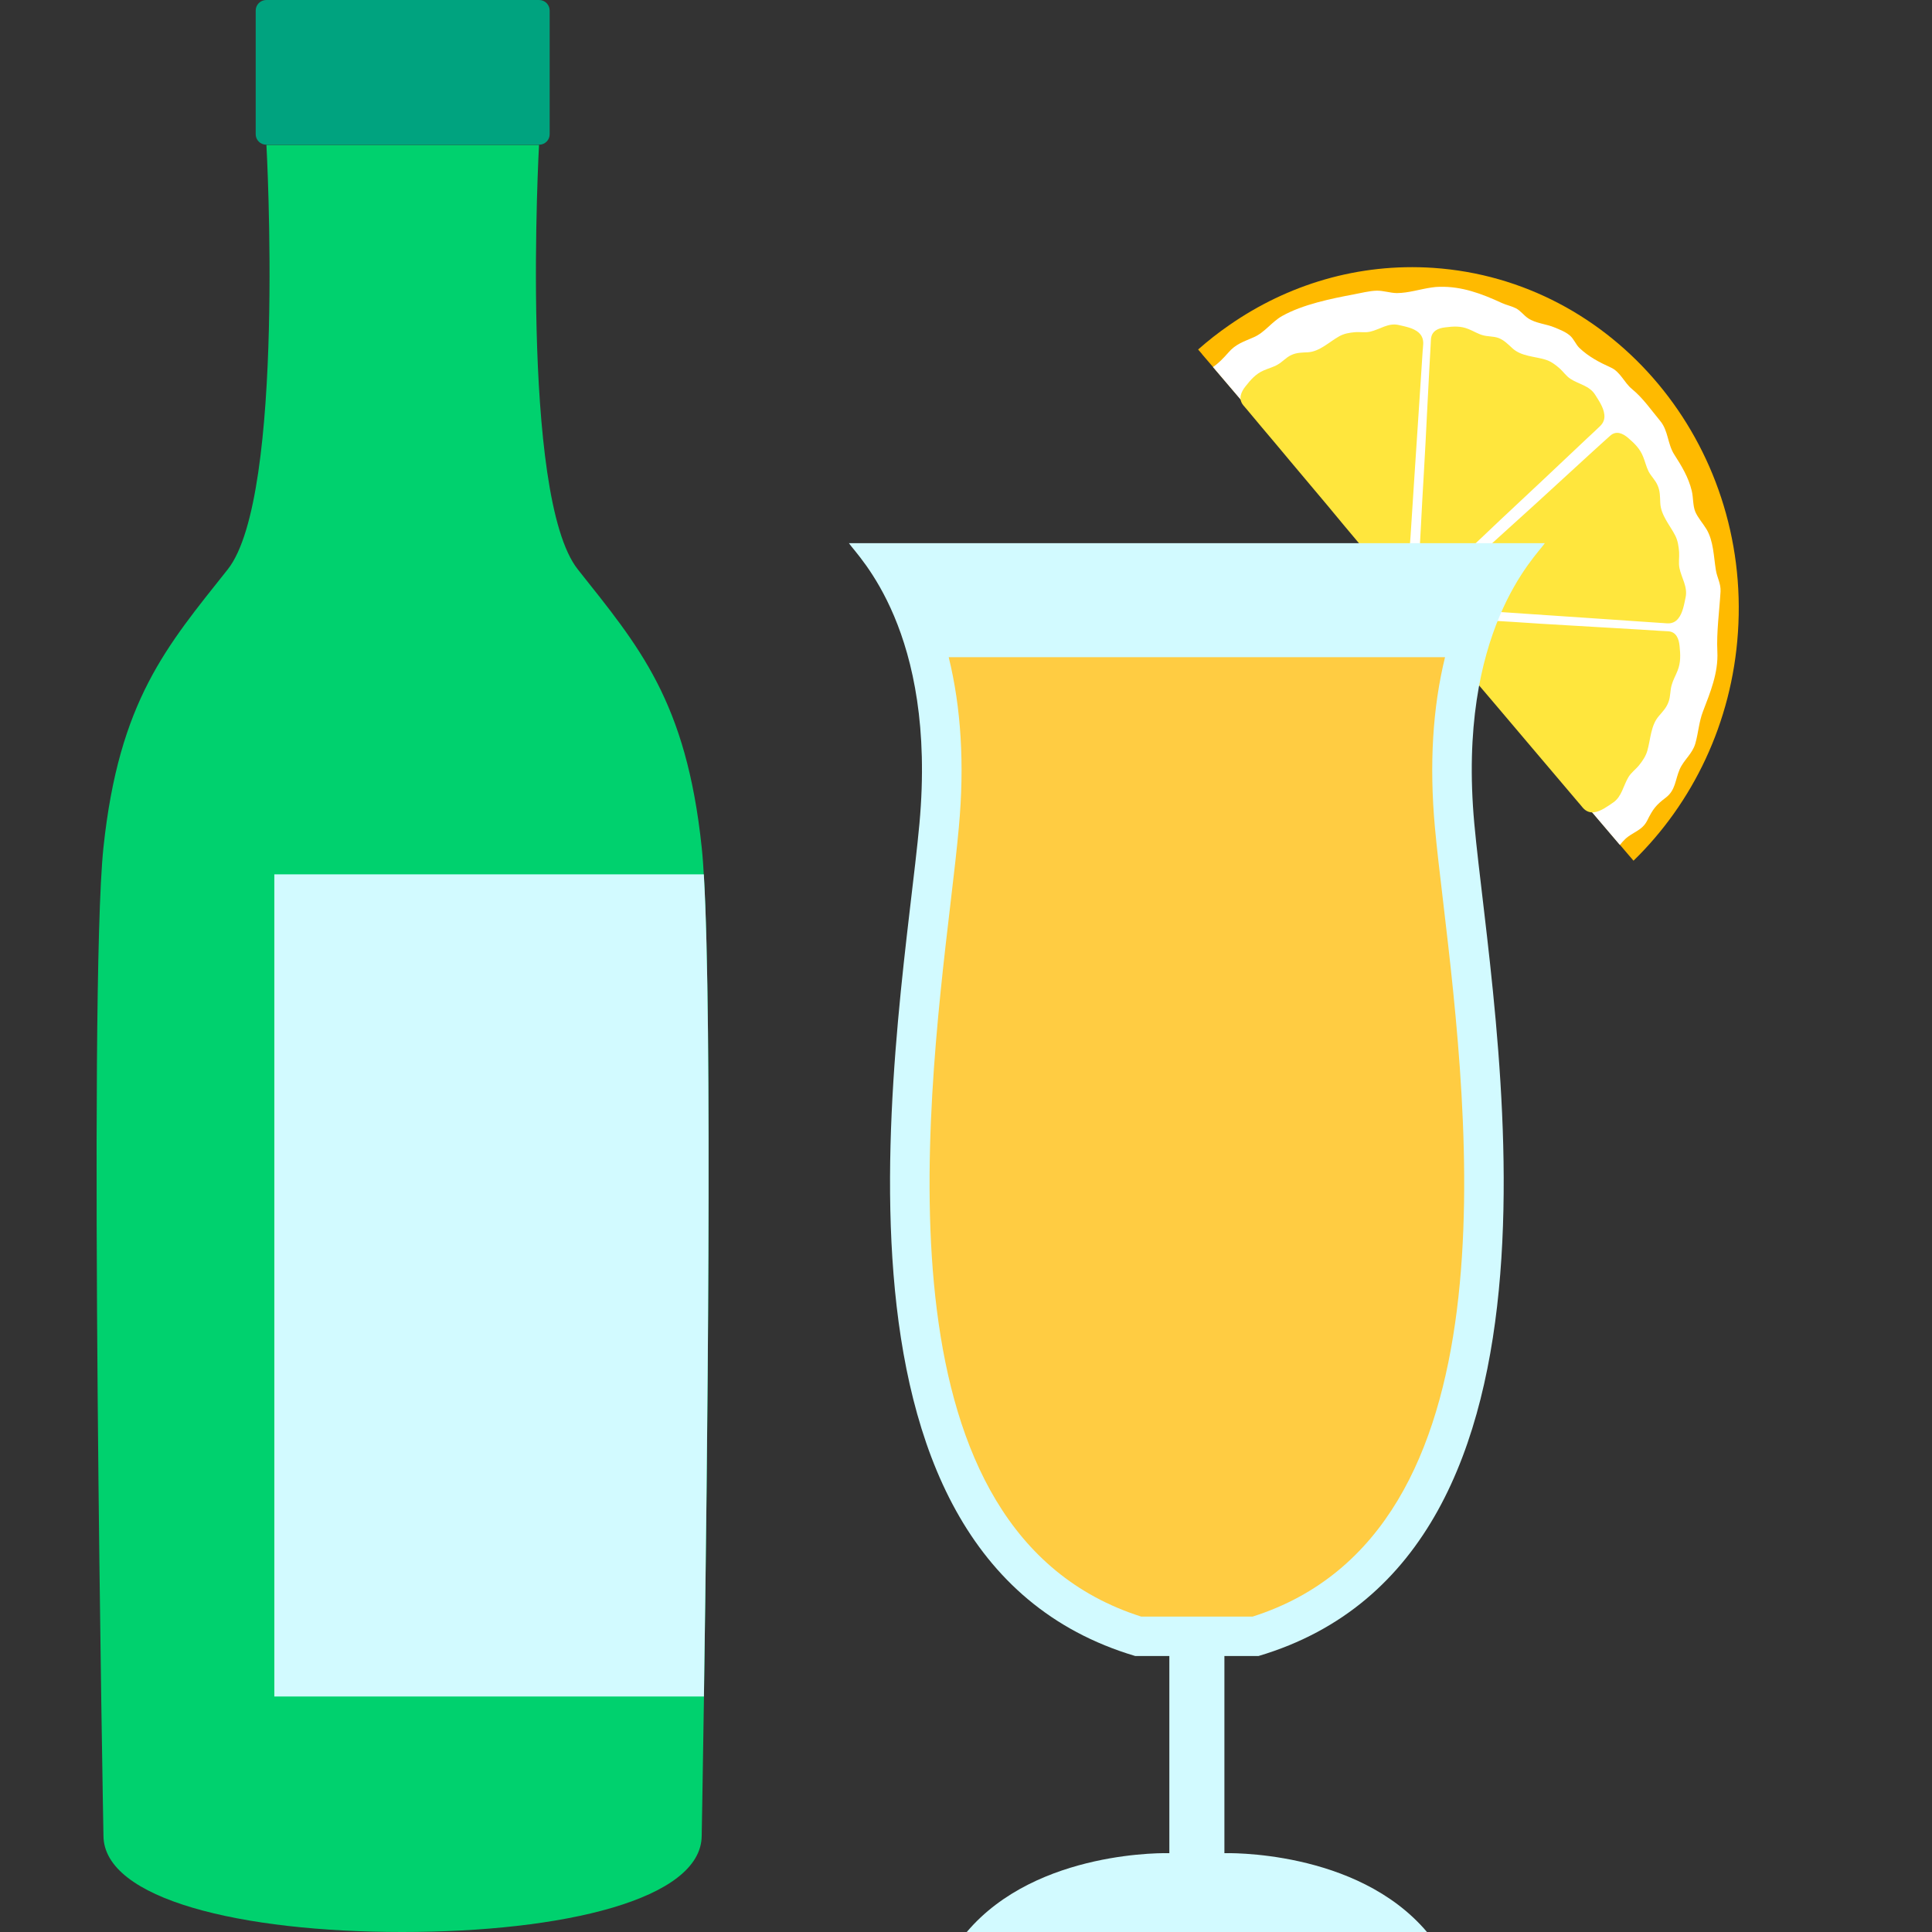 <svg width="20" height="20" viewBox="0 0 20 20" fill="none" xmlns="http://www.w3.org/2000/svg">
<rect x="0" y="0" width="20" height="20" fill="#333333" stroke="none"/>
<g clip-path="url(#clip0_802_4657)">
<path d="M12.443 3.666L12.557 3.799L16.77 8.746L16.91 8.91C17.522 8.314 17.928 7.485 17.991 6.549C18.124 4.593 16.709 2.899 14.837 2.773C14.061 2.721 13.328 2.946 12.725 3.366C12.613 3.443 12.505 3.528 12.403 3.618L12.444 3.666H12.443Z" fill="#FFBA00"/>
<path d="M16.769 8.747L12.557 3.8C12.614 3.76 12.66 3.713 12.714 3.652C12.792 3.56 12.875 3.537 12.979 3.491C13.094 3.441 13.164 3.332 13.273 3.271C13.487 3.151 13.778 3.092 14.016 3.047C14.092 3.033 14.175 3.011 14.252 3.009C14.322 3.008 14.389 3.033 14.461 3.034C14.583 3.033 14.7 2.993 14.821 2.976C14.848 2.972 14.874 2.969 14.902 2.969C15.133 2.963 15.338 3.04 15.548 3.137C15.594 3.158 15.646 3.168 15.692 3.191C15.742 3.217 15.772 3.263 15.818 3.294C15.896 3.348 16.008 3.353 16.096 3.391C16.15 3.414 16.205 3.434 16.251 3.473C16.294 3.51 16.311 3.564 16.35 3.602C16.446 3.693 16.555 3.75 16.674 3.804C16.775 3.849 16.813 3.961 16.894 4.027C17.007 4.119 17.093 4.245 17.186 4.357C17.271 4.459 17.261 4.593 17.331 4.704C17.407 4.822 17.479 4.94 17.513 5.081C17.53 5.151 17.523 5.23 17.549 5.296C17.576 5.36 17.63 5.419 17.666 5.479C17.738 5.6 17.74 5.76 17.762 5.898C17.775 5.982 17.815 6.037 17.811 6.124C17.799 6.327 17.768 6.543 17.778 6.746C17.789 6.964 17.705 7.167 17.629 7.365C17.587 7.474 17.582 7.585 17.55 7.697C17.519 7.805 17.431 7.865 17.388 7.964C17.34 8.076 17.346 8.18 17.243 8.258C17.141 8.335 17.11 8.377 17.052 8.494C16.998 8.601 16.903 8.611 16.823 8.687C16.803 8.706 16.785 8.727 16.769 8.747H16.769Z" fill="white"/>
<path d="M14.684 3.441C14.716 3.469 14.736 3.507 14.733 3.563L14.729 3.617C14.729 3.619 14.728 3.621 14.728 3.623C14.723 3.705 14.718 3.787 14.712 3.869C14.701 4.042 14.69 4.215 14.678 4.388C14.664 4.595 14.65 4.801 14.637 5.008C14.626 5.188 14.614 5.369 14.602 5.549C14.597 5.613 14.592 5.676 14.589 5.74C14.588 5.764 14.586 5.788 14.584 5.813C14.579 5.857 14.581 5.92 14.565 5.96C14.546 6.006 14.506 6.076 14.451 6.048C14.426 6.035 14.401 6 14.381 5.98C14.276 5.879 14.187 5.763 14.092 5.652C13.974 5.512 13.856 5.371 13.739 5.229C13.613 5.078 13.486 4.927 13.359 4.777C13.258 4.656 13.157 4.535 13.055 4.415C13.014 4.366 12.973 4.317 12.932 4.268C12.932 4.268 12.871 4.195 12.871 4.196C12.816 4.129 12.847 4.058 12.893 4C12.948 3.93 13 3.87 13.081 3.835C13.128 3.814 13.18 3.801 13.225 3.775C13.276 3.747 13.312 3.701 13.366 3.676C13.423 3.649 13.476 3.65 13.538 3.647C13.661 3.64 13.76 3.539 13.864 3.481C13.914 3.453 13.969 3.444 14.024 3.439C14.078 3.434 14.133 3.446 14.186 3.433C14.284 3.41 14.372 3.34 14.477 3.364C14.541 3.379 14.63 3.394 14.684 3.441V3.441Z" fill="#FFE63D"/>
<path d="M16.608 4.292C16.613 4.335 16.601 4.377 16.561 4.414L16.522 4.451C16.521 4.452 16.519 4.454 16.518 4.455C16.459 4.509 16.401 4.565 16.342 4.62C16.219 4.737 16.095 4.853 15.971 4.97C15.823 5.108 15.675 5.247 15.527 5.386C15.399 5.508 15.27 5.63 15.141 5.75C15.095 5.793 15.049 5.835 15.005 5.879C14.988 5.896 14.97 5.912 14.952 5.927C14.919 5.955 14.879 6.002 14.84 6.019C14.796 6.039 14.72 6.06 14.7 6C14.691 5.973 14.697 5.929 14.695 5.9C14.688 5.751 14.702 5.602 14.709 5.453C14.718 5.266 14.729 5.079 14.74 4.891C14.752 4.69 14.762 4.489 14.772 4.288C14.78 4.128 14.789 3.967 14.797 3.806C14.801 3.741 14.805 3.675 14.808 3.61L14.813 3.514C14.818 3.426 14.888 3.397 14.96 3.389C15.045 3.378 15.122 3.373 15.203 3.407C15.251 3.426 15.297 3.455 15.346 3.469C15.401 3.486 15.458 3.479 15.513 3.499C15.571 3.522 15.609 3.562 15.655 3.604C15.747 3.69 15.885 3.688 15.998 3.723C16.052 3.739 16.097 3.772 16.14 3.809C16.182 3.845 16.212 3.893 16.259 3.923C16.344 3.978 16.453 3.992 16.512 4.085C16.548 4.142 16.601 4.218 16.608 4.292L16.608 4.292Z" fill="#FFE63D"/>
<path d="M17.374 6.402C17.348 6.435 17.311 6.456 17.258 6.453L17.205 6.449C17.203 6.449 17.201 6.449 17.2 6.449C17.121 6.443 17.043 6.438 16.965 6.433C16.799 6.422 16.633 6.411 16.467 6.399C16.269 6.385 16.072 6.372 15.874 6.359C15.701 6.347 15.529 6.336 15.356 6.324C15.295 6.32 15.234 6.315 15.174 6.312C15.15 6.311 15.127 6.309 15.104 6.306C15.062 6.301 15.002 6.304 14.963 6.287C14.919 6.267 14.852 6.226 14.879 6.169C14.892 6.143 14.926 6.117 14.945 6.095C15.043 5.985 15.154 5.891 15.262 5.793C15.397 5.668 15.533 5.545 15.669 5.422C15.816 5.29 15.961 5.157 16.106 5.024C16.222 4.917 16.339 4.811 16.455 4.704C16.502 4.661 16.55 4.618 16.597 4.575L16.667 4.512C16.73 4.454 16.799 4.486 16.854 4.533C16.92 4.59 16.977 4.644 17.01 4.729C17.03 4.778 17.042 4.832 17.066 4.88C17.093 4.932 17.137 4.97 17.16 5.026C17.186 5.085 17.184 5.141 17.187 5.205C17.192 5.334 17.288 5.437 17.343 5.546C17.369 5.598 17.377 5.655 17.382 5.713C17.386 5.769 17.374 5.826 17.386 5.882C17.407 5.984 17.473 6.075 17.449 6.185C17.435 6.252 17.42 6.345 17.374 6.402L17.374 6.402Z" fill="#FFE63D"/>
<path d="M16.5 8.409C16.459 8.413 16.418 8.401 16.383 8.359L16.349 8.318C16.347 8.317 16.346 8.316 16.345 8.314C16.293 8.252 16.241 8.191 16.189 8.13C16.079 8.001 15.969 7.871 15.86 7.742C15.729 7.587 15.598 7.432 15.467 7.278C15.352 7.144 15.237 7.009 15.123 6.874C15.083 6.826 15.044 6.778 15.002 6.731C14.986 6.713 14.971 6.695 14.957 6.676C14.93 6.642 14.886 6.599 14.87 6.559C14.852 6.513 14.832 6.434 14.89 6.413C14.917 6.404 14.958 6.41 14.986 6.408C15.129 6.401 15.271 6.416 15.414 6.423C15.593 6.433 15.772 6.445 15.951 6.457C16.144 6.469 16.336 6.48 16.528 6.491C16.682 6.5 16.836 6.509 16.99 6.518C17.052 6.522 17.115 6.526 17.177 6.53L17.269 6.535C17.353 6.54 17.38 6.614 17.387 6.688C17.396 6.777 17.4 6.858 17.366 6.943C17.347 6.992 17.319 7.04 17.305 7.092C17.288 7.149 17.294 7.208 17.273 7.265C17.251 7.327 17.212 7.366 17.172 7.413C17.088 7.51 17.087 7.654 17.053 7.772C17.037 7.828 17.004 7.876 16.969 7.92C16.934 7.964 16.887 7.996 16.858 8.044C16.804 8.133 16.789 8.247 16.699 8.308C16.643 8.346 16.57 8.401 16.5 8.409L16.5 8.409Z" fill="#FFE63D"/>
<path d="M5.58 1.5C5.58 1.5 5.379 5.136 5.982 5.895C6.615 6.693 7.104 7.254 7.264 8.772C7.425 10.29 7.264 19.001 7.264 19.001C7.264 19.663 5.828 20 4.164 20C2.501 20 1.071 19.663 1.071 19.001C1.071 19.001 0.911 10.29 1.071 8.772C1.232 7.254 1.723 6.693 2.357 5.895C2.959 5.136 2.758 1.5 2.758 1.5H5.58L5.58 1.5Z" fill="#00D16E"/>
<path d="M2.757 0C2.696 0 2.647 0.049 2.647 0.109V1.39C2.647 1.45 2.696 1.498 2.757 1.498H5.581C5.641 1.498 5.69 1.45 5.69 1.39V0.109C5.69 0.049 5.641 0 5.581 0H2.757Z" fill="#00A37F"/>
<path d="M2.84 9.051H7.286C7.376 10.578 7.322 15.192 7.287 17.562H2.84V9.051Z" fill="#D2FAFF"/>
<path d="M14.772 20C14.043 19.139 12.675 19.184 12.675 19.184V16.871H12.105V19.184C12.105 19.184 10.737 19.139 10.008 20H14.772H14.772Z" fill="#D2FAFF"/>
<path d="M15.992 5.623C15.9 5.759 15.08 6.53 15.262 8.526C15.445 10.521 16.539 16.1 13.028 17.143H11.752C8.241 16.1 9.335 10.521 9.518 8.526C9.7 6.53 8.879 5.759 8.788 5.623H15.992H15.992Z" fill="#D2FAFF"/>
<path d="M14.854 8.563C14.795 7.913 14.831 7.325 14.959 6.803H9.821C9.949 7.325 9.986 7.912 9.926 8.563C9.906 8.783 9.877 9.037 9.842 9.33C9.572 11.618 9.072 15.862 11.814 16.735H12.967C15.707 15.863 15.208 11.618 14.939 9.331C14.904 9.037 14.874 8.783 14.854 8.563H14.854Z" fill="#FFCC42"/>
</g>
<defs>
<clipPath id="clip0_802_4657">
<rect width="17" height="20" fill="white" transform="translate(1)"/>
</clipPath>
</defs>
</svg>
